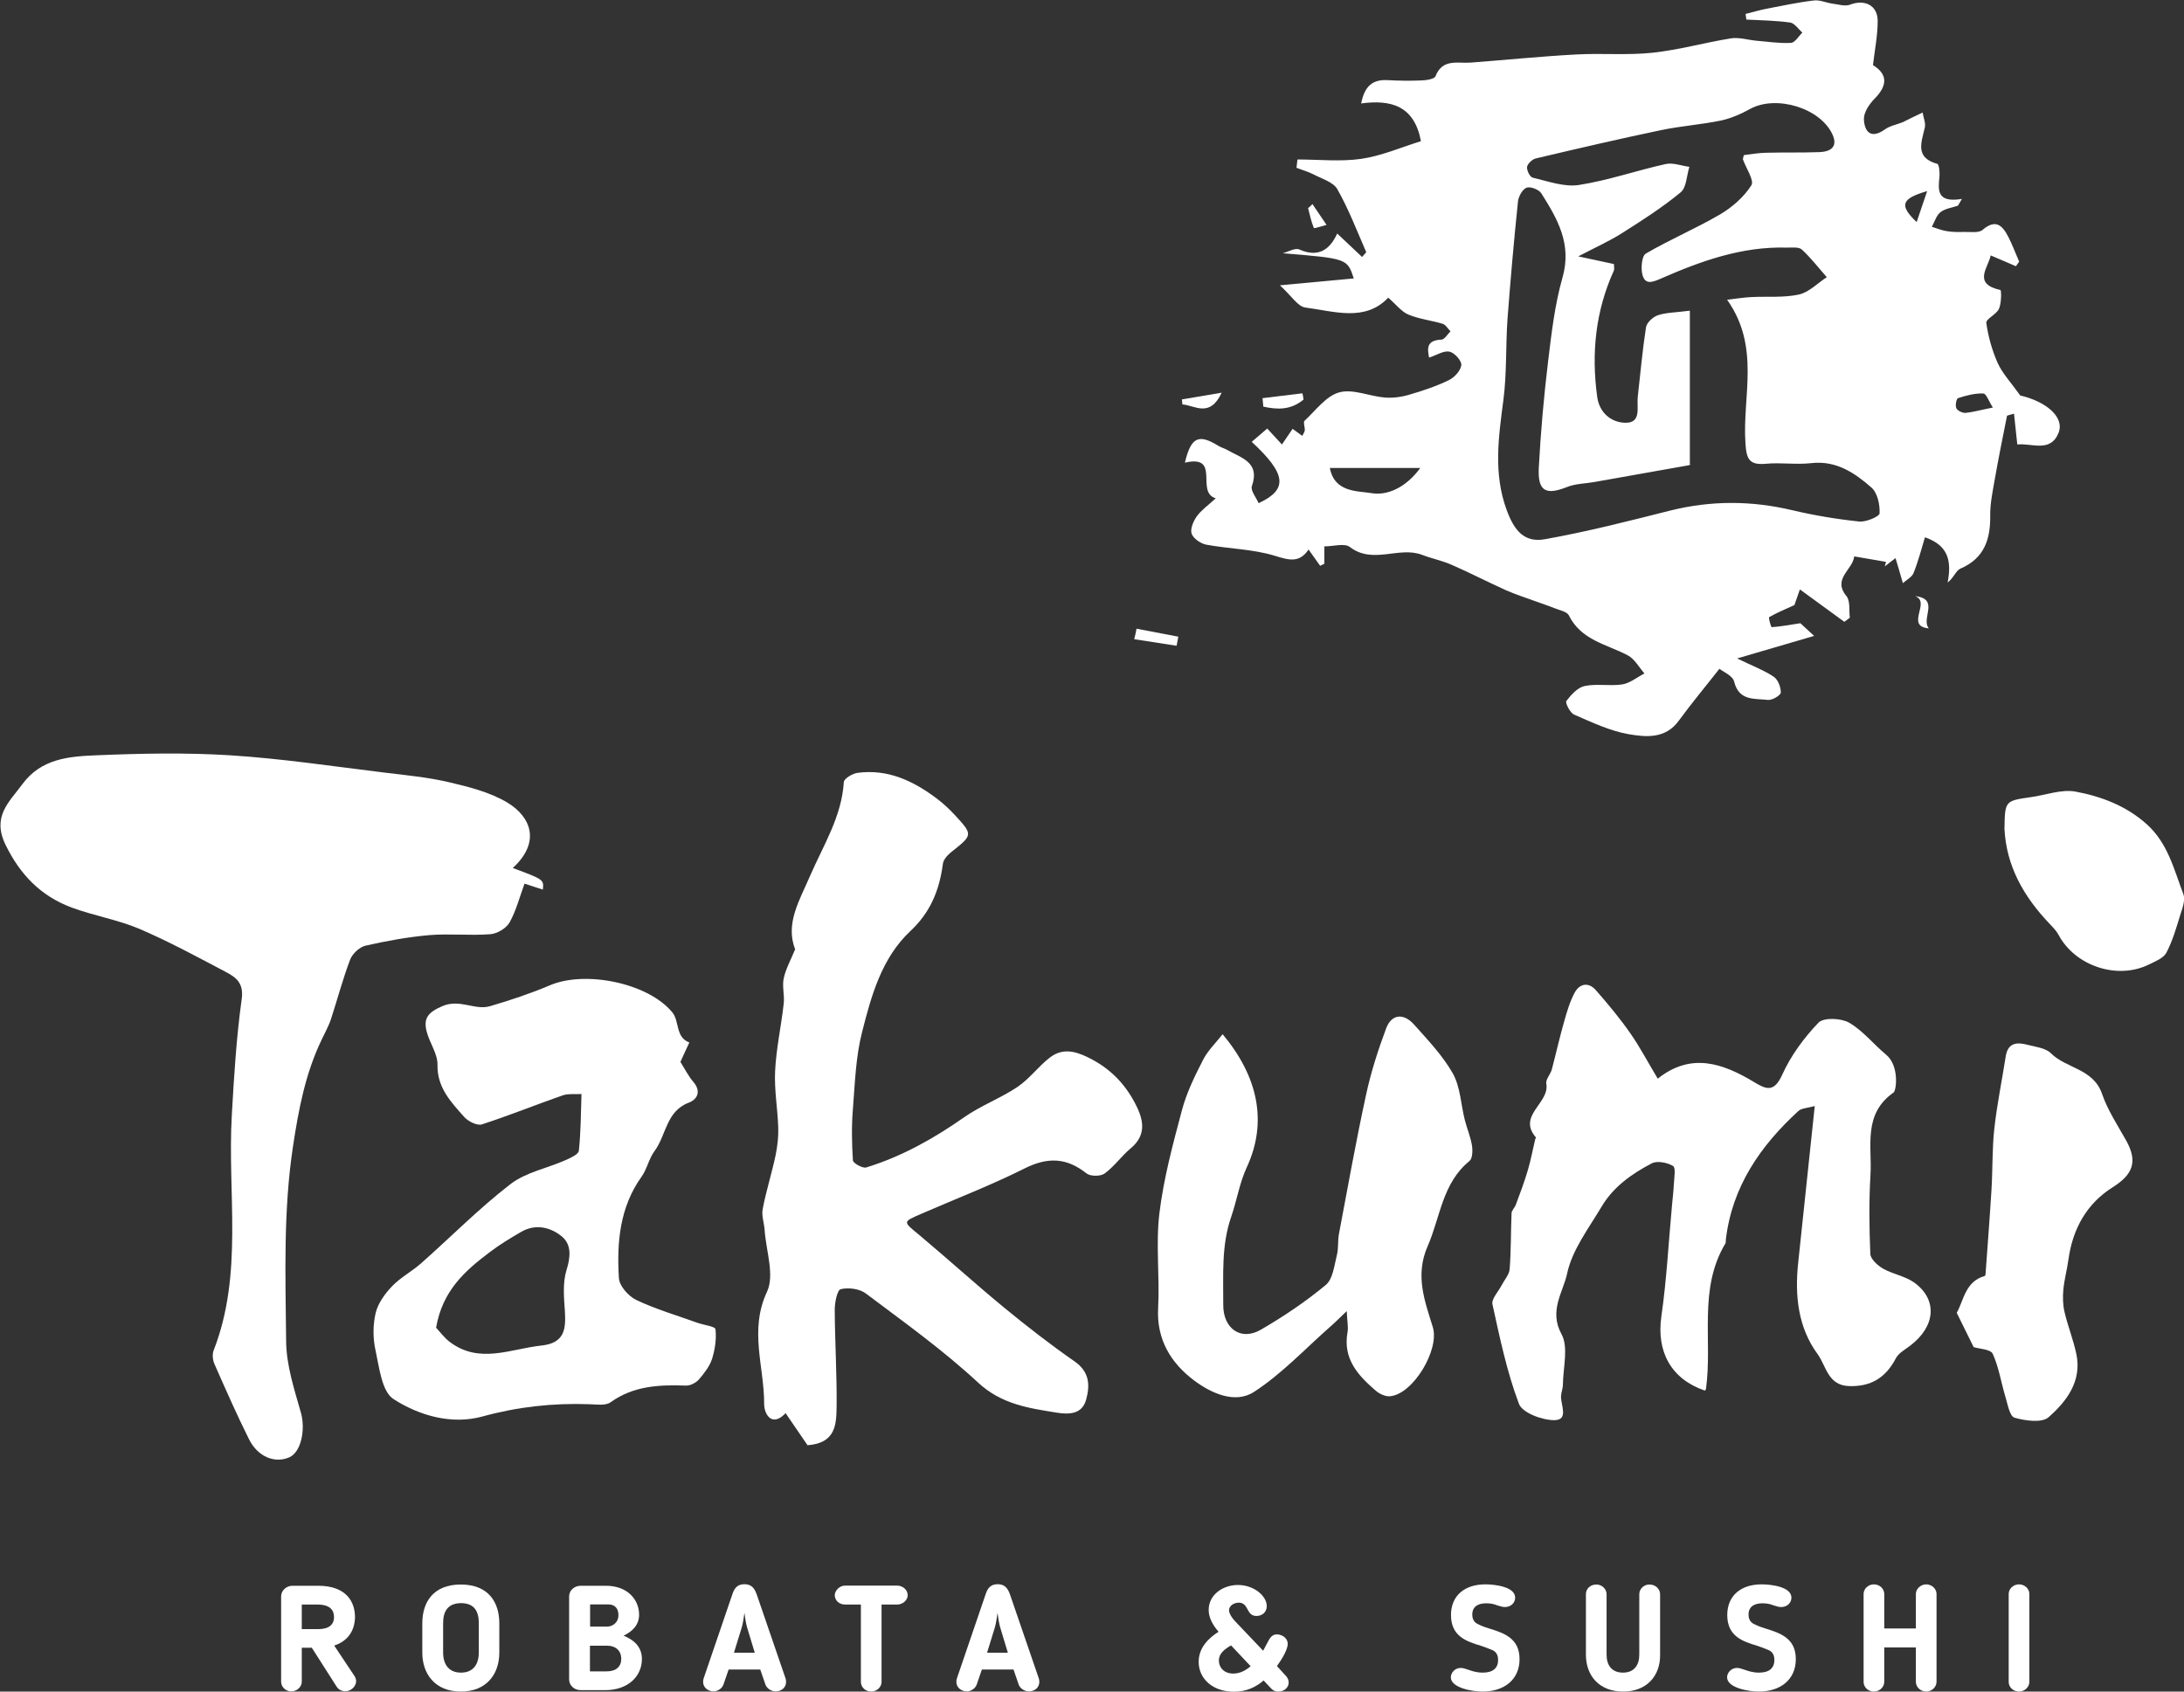 <?xml version="1.0" encoding="utf-8"?>
<!-- Generator: Adobe Illustrator 23.0.1, SVG Export Plug-In . SVG Version: 6.00 Build 0)  -->
<svg version="1.1" id="Layer_1" xmlns="http://www.w3.org/2000/svg" xmlns:xlink="http://www.w3.org/1999/xlink" x="0px" y="0px"
	 viewBox="0 0 139.53 108.08" style="enable-background:new 0 0 139.53 108.08;" xml:space="preserve">
<rect x="0" y="0" width="139.53" height="108.08" fill="#333333" stroke="none"/>
<style type="text/css">
	.st0{fill:#FFFFFF;}
	.st1{display:none;clip-path:url(#XMLID_55_);}
	.st2{display:inline;fill:#FFFFFF;}
	.st3{display:none;clip-path:url(#XMLID_56_);}
	.st4{display:none;clip-path:url(#XMLID_57_);}
	.st5{display:none;clip-path:url(#XMLID_58_);}
	.st6{display:none;clip-path:url(#XMLID_59_);}
	.st7{display:none;clip-path:url(#XMLID_60_);}
	.st8{display:none;clip-path:url(#XMLID_61_);}
	.st9{display:none;clip-path:url(#XMLID_62_);}
	.st10{display:none;clip-path:url(#XMLID_63_);}
	.st11{display:none;clip-path:url(#XMLID_64_);}
	.st12{display:none;clip-path:url(#XMLID_65_);}
	.st13{display:none;clip-path:url(#XMLID_66_);}
	.st14{display:none;}
	.st15{display:inline;}
	.st16{display:none;clip-path:url(#XMLID_67_);}
	.st17{display:none;clip-path:url(#XMLID_68_);}
	.st18{display:none;clip-path:url(#XMLID_69_);}
	.st19{display:none;clip-path:url(#XMLID_70_);}
	.st20{display:none;clip-path:url(#XMLID_71_);}
	.st21{opacity:0.8;}
</style>
<g>
	<path class="st0" d="M122.83,7.19c0.06,0.35,0.21,0.68,0.14,0.97c-0.22,0.95-0.64,1.91,0.8,2.31c0.11,0.03,0.16,0.53,0.14,0.8
		c-0.09,0.86-0.2,1.71,1.43,1.44c-0.08,0.14-0.17,0.29-0.25,0.43c-0.37,0.13-0.81,0.18-1.11,0.41c-0.27,0.21-0.38,0.62-0.56,0.94
		c0.32,0.1,0.63,0.23,0.96,0.28c0.36,0.06,0.74,0.06,1.11,0.05c0.4-0.01,0.92,0.08,1.17-0.13c0.85-0.73,1.28-0.27,1.65,0.45
		c0.26,0.51,0.46,1.05,0.69,1.58c-0.07,0.1-0.14,0.19-0.21,0.29c-0.52-0.22-1.03-0.45-1.61-0.69c-0.16,0.79-1.17,1.81,0.62,2.21
		c0.07,0.02,0.07,0.84-0.09,1.2c-0.16,0.36-0.84,0.65-0.81,0.9c0.12,0.87,0.37,1.76,0.73,2.57c0.3,0.66,0.83,1.22,1.44,2.07
		c1.64,0.38,2.86,1.38,2.44,2.4c-0.52,1.27-1.7,0.63-2.63,0.73c-0.07-0.69-0.14-1.31-0.21-1.97c-0.31,0.1-0.45,0.11-0.45,0.15
		c-0.27,1.35-0.54,2.69-0.78,4.05c-0.13,0.76-0.3,1.53-0.29,2.3c0.02,1.52-0.37,2.74-1.9,3.4c-0.29,0.12-0.43,0.59-0.82,0.89
		c0.25-1.32,0.09-2.36-1.45-2.89c-0.23,0.76-0.43,1.54-0.73,2.29c-0.11,0.26-0.45,0.43-0.68,0.64c-0.2-0.69-0.33-1.15-0.47-1.6
		c-0.23,0.18-0.46,0.36-0.69,0.53c0.03-0.1,0.06-0.19,0.08-0.29c-0.68-0.12-1.35-0.23-2.03-0.35c-0.08,0.85-1.41,1.42-0.5,2.53
		c0.26,0.31,0.16,0.92,0.22,1.39c-0.12,0.09-0.23,0.17-0.35,0.26c-0.9-0.65-1.79-1.31-2.84-2.07c-0.17,0.49-0.3,0.86-0.35,1
		c-0.64,0.29-1.14,0.5-1.61,0.77c-0.06,0.03,0.11,0.64,0.16,0.64c0.52-0.03,1.03-0.13,1.83-0.25c0.08,0.07,0.39,0.36,0.88,0.81
		c-1.74,0.51-3.17,0.93-4.92,1.44c1.03,0.5,1.73,0.76,2.34,1.17c0.27,0.18,0.46,0.67,0.45,1.01c-0.01,0.18-0.55,0.5-0.82,0.47
		c-0.84-0.1-1.85,0.09-2.16-1.17c-0.09-0.38-0.71-0.63-0.94-0.82c-0.9,1.15-1.78,2.2-2.59,3.31c-0.85,1.18-2.1,1.06-3.21,0.87
		c-1.2-0.21-2.35-0.76-3.48-1.25c-0.26-0.11-0.58-0.75-0.5-0.87c0.3-0.4,0.73-0.87,1.18-0.96c0.77-0.16,1.6,0.02,2.39-0.1
		c0.5-0.08,0.95-0.46,1.42-0.7c-0.35-0.4-0.63-0.93-1.07-1.16c-1.35-0.71-2.97-0.96-3.76-2.55c-0.12-0.25-0.61-0.33-0.94-0.47
		c-0.37-0.15-0.75-0.27-1.13-0.41c-0.65-0.24-1.32-0.45-1.95-0.73c-1.16-0.52-2.29-1.11-3.46-1.62c-0.61-0.27-1.28-0.4-1.9-0.64
		c-1.48-0.56-3.14,0.63-4.61-0.5c-0.34-0.26-1.05-0.04-1.63-0.04c0,0.44,0,0.78,0,1.11c-0.09,0.04-0.18,0.09-0.27,0.13
		c-0.23-0.32-0.45-0.63-0.74-1.04c-0.59,0.88-1.25,0.68-2.16,0.4c-1.4-0.43-2.92-0.44-4.38-0.71c-0.35-0.07-0.82-0.39-0.93-0.7
		c-0.1-0.31,0.11-0.8,0.33-1.11c0.28-0.39,0.7-0.68,1.21-1.15c-1.33-0.4,0.37-2.81-1.97-2.28c0.39-1.64,0.88-1.85,2.13-1.08
		c0.17,0.11,0.38,0.16,0.56,0.26c0.88,0.52,2.13,0.76,1.59,2.32c-0.1,0.28,0.27,0.72,0.43,1.09c1.9-0.88,1.77-1.87-0.44-3.92
		c0.31-0.27,0.62-0.53,0.99-0.85c0.32,0.35,0.58,0.63,0.94,1.02c0.26-0.39,0.47-0.7,0.68-1c0.19,0.14,0.39,0.28,0.62,0.45
		c0.07-0.15,0.15-0.25,0.16-0.36c0.01-0.2-0.11-0.51-0.02-0.6c0.71-0.66,1.38-1.59,2.22-1.82c0.87-0.24,1.93,0.25,2.91,0.33
		c0.51,0.04,1.06-0.03,1.56-0.18c0.86-0.25,1.73-0.54,2.53-0.93c0.36-0.17,0.76-0.61,0.8-0.96c0.03-0.28-0.44-0.8-0.76-0.86
		c-0.37-0.08-0.81,0.22-1.3,0.38c-0.1-0.54-0.21-1.11,0.79-1.15c0.2-0.01,0.39-0.35,0.58-0.53c-0.17-0.16-0.3-0.42-0.5-0.48
		c-0.72-0.22-1.5-0.3-2.19-0.59c-0.44-0.18-0.77-0.63-1.29-1.08c-1.48,1.56-3.44,0.87-5.29,0.63c-0.49-0.06-0.89-0.75-1.63-1.42
		c1.84-0.17,3.27-0.31,4.72-0.44c-0.42-1.27-0.42-1.27-4.54-1.61c0.36-0.09,0.79-0.36,1.06-0.24c1.18,0.52,1.93,0.06,2.42-1.02
		c0.58,0.55,1.07,1.01,1.59,1.5c0.16-0.2,0.27-0.28,0.26-0.32c-0.59-1.35-1.12-2.74-1.84-4.01c-0.26-0.46-1-0.67-1.55-0.96
		c-0.33-0.17-0.71-0.27-1.06-0.41c0.02-0.18,0.04-0.36,0.06-0.53c1.36,0,2.74,0.15,4.07-0.04c1.31-0.19,2.56-0.74,3.82-1.13
		c-0.42-2.26-1.91-2.67-3.82-2.41c0.22-1.11,0.73-1.54,1.68-1.49c0.71,0.04,1.43,0.05,2.15,0.02c0.32-0.01,0.84-0.08,0.92-0.27
		c0.45-1.14,1.4-0.81,2.24-0.87c2.25-0.17,4.5-0.4,6.75-0.52c1.62-0.09,3.26,0.06,4.87-0.11c1.69-0.18,3.34-0.65,5.02-0.92
		c0.51-0.08,1.07,0.1,1.6,0.15c0.74,0.06,1.49,0.18,2.23,0.14c0.25-0.01,0.49-0.43,0.73-0.66c-0.26-0.22-0.5-0.6-0.78-0.64
		c-0.93-0.13-1.87-0.14-2.8-0.19c-0.02-0.12-0.03-0.24-0.05-0.36c0.44-0.11,0.88-0.24,1.33-0.33c1.01-0.19,2.01-0.41,3.03-0.53
		c0.38-0.05,0.79,0.15,1.18,0.2c0.38,0.05,0.81,0.19,1.13,0.07c0.93-0.36,1.77,0.03,1.77,1.04c0,0.93-0.19,1.86-0.3,2.82
		c0.94,0.58,0.95,1.3,0.08,2.17c-0.33,0.34-0.68,0.87-0.66,1.3c0.04,0.78,0.44,1.28,1.34,0.64c0.33-0.24,0.77-0.31,1.16-0.47
		C121.91,7.63,122.26,7.46,122.83,7.19z M110.34,19.15c0.68-0.08,1.12-0.15,1.56-0.17c1.01-0.05,2.05,0.05,3.02-0.16
		c0.65-0.14,1.2-0.73,1.79-1.11c-0.53-0.6-1.02-1.24-1.6-1.77c-0.2-0.18-0.65-0.11-0.98-0.12c-2.85-0.08-5.47,0.86-8.02,1.98
		c-0.57,0.25-1.01,0.4-1.18-0.25c-0.11-0.42-0.04-1.2,0.22-1.35c1.54-0.9,3.2-1.6,4.74-2.5c0.78-0.46,1.52-1.11,2-1.86
		c0.2-0.31-0.34-1.09-0.54-1.66c-0.01-0.03,0.02-0.08,0.06-0.27c0.43-0.05,0.91-0.14,1.4-0.15c1.14-0.03,2.28,0,3.41-0.04
		c0.68-0.02,1.22-0.3,0.86-1.11c-0.77-1.72-3.62-2.56-5.27-1.65c-0.58,0.32-1.21,0.6-1.86,0.74c-1.26,0.26-2.56,0.35-3.81,0.61
		c-2.68,0.56-5.34,1.18-8.01,1.81c-0.23,0.05-0.53,0.33-0.57,0.54c-0.03,0.22,0.18,0.65,0.36,0.69c0.97,0.23,2.01,0.61,2.94,0.47
		c1.88-0.29,3.7-0.93,5.56-1.34c0.47-0.1,1,0.11,1.51,0.18c-0.18,0.56-0.18,1.32-0.56,1.63c-1.16,0.96-2.44,1.78-3.72,2.59
		c-0.78,0.5-1.63,0.88-2.82,1.5c1,0.21,1.63,0.35,2.28,0.49c0,0.18,0.04,0.32-0.01,0.43c-1.17,2.58-1.44,5.27-1.06,8.05
		c0.14,1.03,0.89,1.63,1.77,1.66c1.08,0.04,0.75-0.99,0.82-1.64c0.17-1.49,0.3-2.99,0.53-4.47c0.05-0.29,0.45-0.66,0.76-0.76
		c0.54-0.18,1.14-0.17,2.04-0.29c0,1.75,0,3.43,0,5.12c0,1.52,0,3.03,0,4.71c0.12-0.08,0.03,0.03-0.09,0.05
		c-2.01,0.36-4.02,0.71-6.03,1.07c-0.57,0.1-1.18,0.1-1.71,0.31c-1.38,0.55-1.9,0.28-1.82-1.24c0.12-2.25,0.32-4.51,0.59-6.75
		c0.22-1.82,0.43-3.66,0.93-5.41c0.6-2.13-0.33-3.73-1.36-5.36c-0.15-0.24-0.7-0.45-0.94-0.36c-0.26,0.1-0.52,0.56-0.55,0.88
		c-0.26,2.5-0.48,5.01-0.67,7.51c-0.12,1.72-0.04,3.46-0.26,5.16c-0.31,2.38-0.66,4.72,0.22,7.08c0.48,1.29,1.12,2.07,2.44,1.83
		c2.69-0.48,5.35-1.16,8-1.83c2.61-0.65,5.19-0.64,7.8-0.02c1.4,0.33,2.83,0.57,4.27,0.72c0.43,0.05,1.29-0.32,1.3-0.52
		c0.03-0.55-0.13-1.31-0.52-1.65c-1.07-0.94-2.25-1.74-3.84-1.56c-0.96,0.11-1.94-0.05-2.9,0.04c-1.08,0.1-1.25-0.31-1.31-1.34
		C111.31,25.31,112.48,22.17,110.34,19.15z M84.96,29.9c0.3,1.58,1.77,1.46,2.67,1.61c0.97,0.16,2.15-0.31,3.11-1.61
		C88.64,29.9,86.87,29.9,84.96,29.9z M127.32,26.04c-0.25-0.38-0.42-0.89-0.61-0.9c-0.54-0.02-1.1,0.13-1.62,0.3
		c-0.1,0.03-0.19,0.48-0.1,0.65c0.08,0.16,0.4,0.31,0.6,0.29C126.07,26.33,126.55,26.19,127.32,26.04z M122.45,14.19
		c0.25-0.74,0.45-1.34,0.67-1.98C121.48,12.69,121.31,13.1,122.45,14.19z"/>
	<path class="st0" d="M32.76,55.46c1.99,0.74,1.99,0.74,1.92,1.38c-0.4-0.13-0.78-0.25-1.17-0.38c-0.31,0.84-0.53,1.72-0.95,2.47
		c-0.21,0.38-0.8,0.73-1.24,0.76c-1.3,0.1-2.62-0.05-3.91,0.06c-1.36,0.12-2.72,0.37-4.05,0.67c-0.39,0.09-0.84,0.51-0.99,0.89
		c-0.47,1.24-0.81,2.53-1.22,3.79c-0.15,0.46-0.4,0.9-0.61,1.35c-1.03,2.15-1.46,4.41-1.82,6.79c-0.63,4.16-0.48,8.3-0.44,12.44
		c0.01,1.54,0.52,3.09,0.95,4.6c0.29,1.04,0.02,2.49-0.74,2.83c-0.92,0.41-2.02-0.02-2.58-1.15c-0.79-1.58-1.5-3.2-2.21-4.81
		c-0.11-0.25-0.15-0.62-0.05-0.87c1.91-4.9,0.87-10.02,1.16-15.03c0.14-2.47,0.29-4.95,0.63-7.4c0.15-1.02-0.35-1.4-1-1.74
		c-1.82-0.96-3.64-1.95-5.53-2.76c-1.39-0.59-2.93-0.84-4.35-1.37c-1.94-0.73-3.26-2.07-4.2-3.99c-0.89-1.82,0.21-2.72,1.08-3.9
		c1.2-1.62,2.97-1.76,4.69-1.83c2.86-0.12,5.73-0.18,8.59,0c3.28,0.21,6.54,0.7,9.81,1.1c1.39,0.17,2.8,0.3,4.16,0.62
		c1.28,0.3,2.63,0.64,3.74,1.31C33.9,52.18,34.58,53.79,32.76,55.46z"/>
	<path class="st0" d="M51.59,92.34c-0.44-0.65-0.91-1.33-1.4-2.05c-0.86,0.92-1.37,0.09-1.37-0.59c0.01-2.37-0.97-4.7,0.18-7.16
		c0.5-1.06-0.06-2.62-0.15-3.95c-0.03-0.45-0.21-0.93-0.12-1.36c0.22-1.15,0.58-2.27,0.82-3.41c0.12-0.58,0.19-1.19,0.17-1.78
		c-0.04-1.21-0.26-2.41-0.2-3.61c0.07-1.44,0.39-2.87,0.55-4.31c0.06-0.53-0.11-1.1,0-1.61c0.13-0.61,0.45-1.17,0.73-1.86
		c-0.65-1.64,0.3-3.16,0.95-4.68c0.85-1.96,2.02-3.78,2.16-6c0.01-0.22,0.55-0.55,0.88-0.59c1.94-0.26,3.57,0.52,5.07,1.65
		c0.4,0.3,0.77,0.65,1.12,1.02c1.19,1.29,1.18,1.29-0.18,2.37c-0.24,0.19-0.53,0.49-0.56,0.77c-0.22,1.67-0.79,3.1-2.08,4.3
		c-1.83,1.72-2.49,4.11-3.08,6.44c-0.41,1.59-0.46,3.28-0.59,4.93c-0.09,1.09-0.07,2.19,0,3.28c0.01,0.18,0.63,0.53,0.86,0.45
		c2.27-0.7,4.32-1.85,6.27-3.22c1.06-0.74,2.31-1.2,3.38-1.92c0.76-0.51,1.33-1.3,2.06-1.87c0.77-0.6,1.55-0.46,2.43-0.03
		c1.47,0.71,2.48,1.78,3.16,3.21c0.44,0.93,0.53,1.82-0.4,2.6c-0.6,0.5-1.06,1.17-1.68,1.62c-0.26,0.19-0.91,0.19-1.16-0.01
		c-1.27-1.01-2.47-1.05-3.94-0.32c-2.15,1.08-4.4,1.94-6.6,2.9c-1.22,0.53-1.19,0.49-0.15,1.35c1.84,1.54,3.62,3.16,5.47,4.68
		c1.45,1.19,2.93,2.34,4.47,3.41c0.96,0.67,0.98,1.53,0.73,2.44c-0.26,0.95-1.11,0.95-1.87,0.83c-1.8-0.29-3.53-0.53-5.03-1.92
		c-2.23-2.07-4.73-3.86-7.18-5.7c-0.4-0.3-1.11-0.39-1.6-0.27c-0.22,0.05-0.38,0.85-0.38,1.3c0.01,2.06,0.14,4.11,0.12,6.17
		C53.43,90.96,53.43,92.21,51.59,92.34z"/>
	<path class="st0" d="M105.91,68.92c2.13-1.7,4.16-0.98,6.14,0.21c0.79,0.48,1.29,0.69,1.81-0.46c0.55-1.22,1.39-2.36,2.32-3.33
		c0.33-0.34,1.44-0.29,1.95,0c0.89,0.51,1.56,1.38,2.36,2.04c0.87,0.71,0.66,2.3,0.49,2.42c-1.98,1.39-1.37,3.43-1.48,5.26
		c-0.1,1.68-0.08,3.37-0.01,5.05c0.01,0.33,0.46,0.74,0.8,0.94c0.63,0.36,1.42,0.48,2.01,0.9c1.5,1.09,1.36,2.79-0.25,4.02
		c-0.32,0.25-0.74,0.47-0.92,0.8c-0.65,1.26-1.61,1.85-3.03,1.79c-1.32-0.05-1.44-1.3-1.97-2.03c-1.26-1.71-1.47-3.75-1.25-5.83
		c0.34-3.26,0.69-6.52,1.06-10.03c-0.46,0.13-0.85,0.13-1.05,0.32c-2.43,2.23-4.23,4.83-4.63,8.21c-0.01,0.08,0.01,0.18-0.03,0.25
		c-1.75,2.92-0.81,6.2-1.24,9.3c-0.01,0.04-0.05,0.07-0.07,0.1c-2.17-0.74-3.1-2.5-2.78-4.74c0.34-2.35,0.46-4.73,0.68-7.1
		c0.04-0.46,0.1-0.91,0.12-1.37c0.02-0.4,0.13-1.03-0.05-1.14c-0.37-0.22-1.01-0.35-1.36-0.17c-1.27,0.66-2.46,1.5-3.21,2.77
		c-0.82,1.38-1.88,2.76-2.2,4.27c-0.25,1.18-1.18,2.38-0.36,3.87c0.46,0.84,0.1,2.14,0.09,3.23c0,0.25-0.11,0.49-0.12,0.74
		c-0.02,0.57,0.51,1.52-0.43,1.53c-0.78,0-2.05-0.47-2.26-1.05c-0.77-2.04-1.22-4.21-1.69-6.35c-0.08-0.34,0.37-0.8,0.58-1.21
		c0.18-0.35,0.5-0.7,0.52-1.06c0.09-1.18,0.07-2.37,0.12-3.56c0.01-0.18,0.2-0.34,0.27-0.53c0.27-0.72,0.54-1.44,0.76-2.18
		c0.2-0.66,0.32-1.34,0.48-2.01c0.01-0.04,0.06-0.1,0.05-0.11c-1.22-1.41,0.89-2.19,0.66-3.44c-0.05-0.27,0.26-0.59,0.35-0.9
		c0.27-1.02,0.5-2.06,0.79-3.07c0.18-0.64,0.37-1.29,0.68-1.86c0.32-0.58,0.89-0.67,1.35-0.14c0.77,0.88,1.52,1.78,2.19,2.74
		C104.76,66.88,105.26,67.84,105.91,68.92z"/>
	<path class="st0" d="M43.47,67.85c0.29,0.46,0.51,0.91,0.83,1.28c0.52,0.61,0.24,1.12-0.29,1.32c-1.46,0.55-1.44,2.08-2.19,3.09
		c-0.36,0.48-0.48,1.15-0.83,1.64c-1.4,1.96-1.59,4.2-1.45,6.48c0.03,0.51,0.62,1.17,1.13,1.41c1.25,0.59,2.59,0.98,3.89,1.45
		c0.4,0.14,1.14,0.23,1.15,0.41c0.07,0.62-0.03,1.29-0.22,1.9c-0.16,0.48-0.51,0.93-0.85,1.32c-0.19,0.21-0.54,0.39-0.82,0.38
		c-1.7-0.06-3.34,0.01-4.82,1.07c-0.32,0.23-0.9,0.13-1.36,0.12c-2.31-0.08-4.54,0.16-6.8,0.78c-1.98,0.55-4.05-0.05-5.69-1.1
		c-0.76-0.48-0.92-2.03-1.16-3.13c-0.17-0.76-0.17-1.62,0.01-2.38c0.15-0.62,0.59-1.23,1.05-1.71c0.54-0.56,1.26-0.94,1.85-1.46
		c1.91-1.69,3.7-3.51,5.71-5.06c0.98-0.76,2.34-1.01,3.51-1.53c0.32-0.14,0.83-0.37,0.86-0.6c0.13-1.2,0.13-2.42,0.17-3.63
		c-0.41,0.03-0.84-0.04-1.21,0.09c-1.72,0.6-3.42,1.29-5.15,1.85c-0.3,0.1-0.88-0.19-1.13-0.47c-0.84-0.95-1.74-1.87-1.71-3.34
		c0.01-0.7-0.5-1.39-0.69-2.11c-0.22-0.85,0.07-1.23,0.99-1.63c1.13-0.49,2.07,0.28,3.05,0c1.3-0.38,2.59-0.81,3.84-1.34
		c2.27-0.96,6.27-0.14,7.81,1.73c0.47,0.57,0.19,1.59,1.09,1.93C43.85,67.01,43.67,67.41,43.47,67.85z M27.86,84.83
		c0.23,0.24,0.5,0.62,0.86,0.9c1.9,1.45,3.9,0.45,5.88,0.24c1.46-0.16,1.56-1.03,1.49-2.18c-0.06-0.88-0.15-1.82,0.1-2.63
		c0.27-0.86,0.33-1.65-0.31-2.17c-0.71-0.58-1.66-0.81-2.57-0.29c-0.71,0.41-1.42,0.84-2.07,1.34
		C29.71,81.2,28.27,82.46,27.86,84.83z"/>
	<path class="st0" d="M78.11,66.08c2.22,2.65,2.91,5.56,1.54,8.51c-0.46,0.99-0.63,2.11-0.99,3.15c-0.64,1.84-0.5,3.74-0.51,5.63
		c-0.01,1.51,1.12,2.33,2.4,1.59c1.45-0.84,2.86-1.79,4.15-2.86c0.46-0.38,0.54-1.24,0.71-1.91c0.11-0.43,0.05-0.9,0.13-1.34
		c0.56-2.96,1.09-5.94,1.73-8.88c0.31-1.45,0.77-2.88,1.29-4.27c0.34-0.9,1.1-0.99,1.77-0.25c0.89,1,1.84,1.99,2.49,3.14
		c0.48,0.86,0.51,1.97,0.76,2.96c0.14,0.55,0.37,1.08,0.46,1.64c0.05,0.32,0.04,0.83-0.16,0.99c-1.74,1.42-1.86,3.59-2.67,5.44
		c-0.82,1.87-0.19,3.49,0.33,5.18c0.44,1.44-1.26,4.28-2.73,4.41c-0.29,0.03-0.66-0.14-0.9-0.34c-1.14-0.98-2.13-2.04-1.82-3.75
		c0.06-0.31-0.02-0.66-0.05-1.35c-0.49,0.47-0.77,0.75-1.07,1.01c-1.6,1.41-3.08,3-4.85,4.15c-1.23,0.8-2.77,0.07-3.85-0.74
		c-1.45-1.1-2.39-2.59-2.28-4.61c0.11-2.01-0.16-4.06,0.08-6.05c0.27-2.24,0.87-4.45,1.45-6.63c0.3-1.11,0.82-2.17,1.35-3.2
		C77.17,67.12,77.67,66.64,78.11,66.08z"/>
	<path class="st0" d="M126.09,86.07c-0.39-0.79-0.72-1.46-1.08-2.19c0.45-0.79,0.54-2,1.78-2.35c0.03-0.01,0.06-0.07,0.06-0.11
		c0.13-1.8,0.27-3.59,0.38-5.39c0.08-1.3,0.04-2.61,0.18-3.9c0.17-1.55,0.49-3.09,0.73-4.63c0.14-0.9,0.73-0.92,1.41-0.74
		c0.51,0.13,1.13,0.2,1.47,0.53c0.99,0.99,2.71,0.98,3.27,2.59c0.36,1.05,1,2.02,1.55,3c0.75,1.35,0.42,2.17-0.87,2.98
		c-1.65,1.04-2.55,2.65-2.82,4.6c-0.09,0.66-0.27,1.3-0.33,1.96c-0.04,0.47-0.03,0.96,0.08,1.42c0.21,0.9,0.56,1.76,0.75,2.66
		c0.37,1.74-0.61,3.03-1.77,4.05c-0.43,0.38-1.49,0.23-2.18,0.03c-0.31-0.09-0.44-0.88-0.59-1.37c-0.27-0.9-0.41-1.86-0.8-2.71
		C127.17,86.2,126.45,86.19,126.09,86.07z"/>
	<path class="st0" d="M128.06,52.96c0.03-1.8,0.03-1.79,1.7-2.03c0.95-0.13,1.95-0.52,2.85-0.35c1.65,0.31,3.24,0.91,4.56,2.1
		c1.34,1.22,1.72,2.88,2.32,4.45c0.14,0.37-0.06,0.9-0.2,1.33c-0.25,0.82-0.49,1.66-0.89,2.42c-0.19,0.35-0.72,0.55-1.12,0.75
		c-2.02,0.99-4.7,0.09-5.76-1.89c-0.15-0.28-0.39-0.52-0.61-0.75C129.3,57.29,128.18,55.35,128.06,52.96z"/>
	<path class="st0" d="M72.61,40.17c0.89,0.17,1.78,0.34,2.67,0.51c-0.04,0.19-0.07,0.39-0.11,0.58c-0.9-0.14-1.81-0.28-2.71-0.42
		C72.52,40.62,72.57,40.4,72.61,40.17z"/>
	<path class="st0" d="M83.28,25.53c-0.82,0.68-1.68,0.65-2.57,0.45c-0.02-0.18-0.03-0.36-0.05-0.54c0.85-0.1,1.7-0.21,2.55-0.31
		C83.24,25.26,83.26,25.39,83.28,25.53z"/>
	<path class="st0" d="M75.51,25.52c0.76-0.13,1.52-0.26,2.54-0.43c-0.76,1.63-1.71,0.81-2.51,0.75
		C75.53,25.73,75.52,25.62,75.51,25.52z"/>
	<path class="st0" d="M122.35,38.09c1.6,0.17,0.35,1.45,0.88,2.06C121.68,40.01,123.39,38.46,122.35,38.09z"/>
	<path class="st0" d="M83.85,13.04c0.3,0.44,0.6,0.89,0.9,1.33c-0.28,0.07-0.79,0.24-0.81,0.2c-0.17-0.41-0.26-0.84-0.37-1.27
		C83.67,13.22,83.76,13.13,83.85,13.04z"/>
	<g>
		<path class="st0" d="M21.35,105.14l1.3,1.95c0.31,0.47-0.15,0.97-0.58,0.97c-0.24,0-0.44-0.1-0.56-0.29l-1.59-2.49h-0.64v2.17
			c0,0.33-0.31,0.62-0.67,0.62c-0.35,0-0.65-0.28-0.65-0.62V102c0-0.37,0.33-0.68,0.72-0.68h1.65c1.78,0,2.35,1.01,2.35,2.01
			C22.66,104.26,22.16,104.88,21.35,105.14z M20.28,102.52h-1v1.57h1.06c0.65,0,1-0.27,1-0.77
			C21.34,102.93,21.14,102.52,20.28,102.52z"/>
		<path class="st0" d="M26.98,105.59v-1.87c0-1.34,0.69-2.48,2.46-2.48c1.77,0,2.46,1.14,2.46,2.48v1.87c0,1.38-0.82,2.49-2.46,2.49
			C27.81,108.08,26.98,106.97,26.98,105.59z M28.31,103.71v1.87c0,0.76,0.36,1.29,1.14,1.29c0.78,0,1.14-0.53,1.14-1.29v-1.87
			c0-0.77-0.3-1.28-1.14-1.28C28.61,102.44,28.31,102.95,28.31,103.71z"/>
		<path class="st0" d="M37.1,107.99c-0.42,0-0.74-0.31-0.74-0.68V102c0-0.39,0.34-0.68,0.74-0.68h1.6c1.42,0,2.13,0.91,2.13,1.85
			c0,0.66-0.43,1.07-0.99,1.34c0.59,0.24,1.17,0.66,1.17,1.49c0,1.11-0.89,1.99-2.35,1.99H37.1z M38.78,103.93
			c0.33,0,0.73-0.23,0.73-0.74c0-0.36-0.17-0.68-0.66-0.68h-1.15v1.42H38.78z M37.69,105.14v1.65h1.06c0.62,0,0.94-0.31,0.94-0.8
			c0-0.54-0.38-0.84-0.88-0.84H37.69z"/>
		<path class="st0" d="M46.22,107.63c-0.09,0.27-0.4,0.44-0.62,0.44c-0.37,0-0.68-0.25-0.68-0.61c0-0.05,0.01-0.16,0.03-0.21
			l1.84-5.39c0.12-0.37,0.31-0.64,0.77-0.64c0.45,0,0.64,0.26,0.78,0.64l1.85,5.39c0.02,0.05,0.03,0.16,0.03,0.21
			c0,0.36-0.29,0.61-0.68,0.61c-0.25,0-0.55-0.18-0.64-0.44l-0.33-0.96h-2.02L46.22,107.63z M47.73,103.98
			c-0.08-0.27-0.13-0.63-0.17-0.93c-0.04,0.29-0.09,0.65-0.17,0.93l-0.5,1.62h1.33L47.73,103.98z"/>
		<path class="st0" d="M54.99,102.52h-1c-0.38,0-0.66-0.27-0.66-0.6c0-0.27,0.29-0.61,0.66-0.61h3.33c0.34,0,0.67,0.26,0.67,0.61
			c0,0.32-0.31,0.6-0.67,0.6h-1v4.95c0,0.32-0.3,0.61-0.66,0.61c-0.37,0-0.66-0.28-0.66-0.61V102.52z"/>
		<path class="st0" d="M62.4,107.63c-0.09,0.27-0.4,0.44-0.62,0.44c-0.37,0-0.68-0.25-0.68-0.61c0-0.05,0.01-0.16,0.03-0.21
			l1.84-5.39c0.12-0.37,0.31-0.64,0.77-0.64c0.45,0,0.64,0.26,0.78,0.64l1.85,5.39c0.02,0.05,0.03,0.16,0.03,0.21
			c0,0.36-0.29,0.61-0.68,0.61c-0.25,0-0.55-0.18-0.64-0.44l-0.33-0.96h-2.02L62.4,107.63z M63.9,103.98
			c-0.08-0.27-0.13-0.63-0.17-0.93c-0.04,0.29-0.09,0.65-0.17,0.93l-0.5,1.62h1.33L63.9,103.98z"/>
		<path class="st0" d="M81.67,108.08c-0.25,0-0.38-0.1-0.53-0.27l-0.41-0.44c-0.48,0.41-1.08,0.72-1.9,0.72
			c-1.34,0-2.25-0.82-2.25-1.91c0-0.91,0.64-1.52,1.27-1.92c-0.4-0.47-0.63-0.92-0.63-1.4c0-0.97,0.91-1.59,1.87-1.59
			c1.02,0,1.84,0.7,1.84,1.35c0,0.41-0.32,0.63-0.66,0.63c-0.67,0-0.47-0.85-1.13-0.85c-0.32,0-0.62,0.21-0.62,0.48
			c0,0.28,0.29,0.62,0.58,0.91l1.6,1.68l0.35-0.66c0.18-0.34,0.39-0.4,0.59-0.38c0.32,0.03,0.63,0.26,0.63,0.6
			c0,0.36-0.36,0.97-0.69,1.42l0.6,0.66c0.07,0.08,0.15,0.21,0.15,0.39C82.34,107.78,82.08,108.08,81.67,108.08z M78.65,105.13
			c-0.41,0.24-0.78,0.51-0.78,0.97c0,0.42,0.31,0.83,0.92,0.83c0.44,0,0.81-0.21,1.11-0.47L78.65,105.13z"/>
		<path class="st0" d="M95.32,105.42c-0.2-0.09-0.44-0.17-0.69-0.26c-0.93-0.28-1.93-0.6-1.93-1.97c0-1.22,0.85-1.96,2.2-1.96
			c0.56,0,1.9,0.14,1.9,0.85c0,0.31-0.25,0.6-0.66,0.6c-0.17,0-0.3-0.06-0.46-0.1c-0.18-0.07-0.39-0.14-0.72-0.14
			c-0.46,0-0.9,0.16-0.9,0.72c0,0.42,0.24,0.56,0.4,0.63c0.25,0.12,0.47,0.2,0.68,0.26c0.93,0.29,1.94,0.61,1.94,1.96
			c0,1.32-1,2.07-2.36,2.07c-0.7,0-2.03-0.25-2.03-0.91c0-0.3,0.27-0.6,0.63-0.6c0.14,0,0.29,0.05,0.47,0.11
			c0.23,0.08,0.53,0.19,0.94,0.19c0.65,0,0.98-0.29,0.98-0.81C95.71,105.64,95.49,105.49,95.32,105.42z"/>
		<path class="st0" d="M103.7,108.08c-1.52,0-2.38-1-2.38-2.36v-3.86c0-0.36,0.29-0.62,0.67-0.62c0.35,0,0.65,0.28,0.65,0.62v3.86
			c0,0.68,0.33,1.15,1.05,1.15c0.71,0,1.04-0.48,1.04-1.15v-3.86c0-0.33,0.28-0.62,0.65-0.62c0.39,0,0.68,0.29,0.68,0.62v3.86
			C106.08,107.08,105.2,108.08,103.7,108.08z"/>
		<path class="st0" d="M112.97,105.42c-0.2-0.09-0.44-0.17-0.69-0.26c-0.93-0.28-1.93-0.6-1.93-1.97c0-1.22,0.85-1.96,2.2-1.96
			c0.56,0,1.9,0.14,1.9,0.85c0,0.31-0.25,0.6-0.66,0.6c-0.17,0-0.3-0.06-0.46-0.1c-0.18-0.07-0.39-0.14-0.72-0.14
			c-0.46,0-0.9,0.16-0.9,0.72c0,0.42,0.24,0.56,0.4,0.63c0.25,0.12,0.47,0.2,0.68,0.26c0.93,0.29,1.94,0.61,1.94,1.96
			c0,1.32-1,2.07-2.36,2.07c-0.7,0-2.03-0.25-2.03-0.91c0-0.3,0.27-0.6,0.63-0.6c0.14,0,0.29,0.05,0.47,0.11
			c0.23,0.08,0.53,0.19,0.94,0.19c0.65,0,0.98-0.29,0.98-0.81C113.36,105.64,113.14,105.49,112.97,105.42z"/>
		<path class="st0" d="M123.06,108.08c-0.35,0-0.66-0.28-0.66-0.62v-2.2h-2.02v2.2c0,0.33-0.3,0.62-0.66,0.62
			c-0.37,0-0.66-0.28-0.66-0.62v-5.62c0-0.32,0.29-0.61,0.66-0.61c0.36,0,0.66,0.28,0.66,0.61v2.21h2.02v-2.21
			c0-0.32,0.31-0.61,0.66-0.61c0.35,0,0.66,0.28,0.66,0.61v5.62C123.72,107.79,123.41,108.08,123.06,108.08z"/>
		<path class="st0" d="M128.33,101.84c0-0.32,0.29-0.61,0.66-0.61c0.36,0,0.66,0.28,0.66,0.61v5.63c0,0.32-0.3,0.61-0.66,0.61
			c-0.37,0-0.66-0.28-0.66-0.61V101.84z"/>
	</g>
</g>
</svg>
